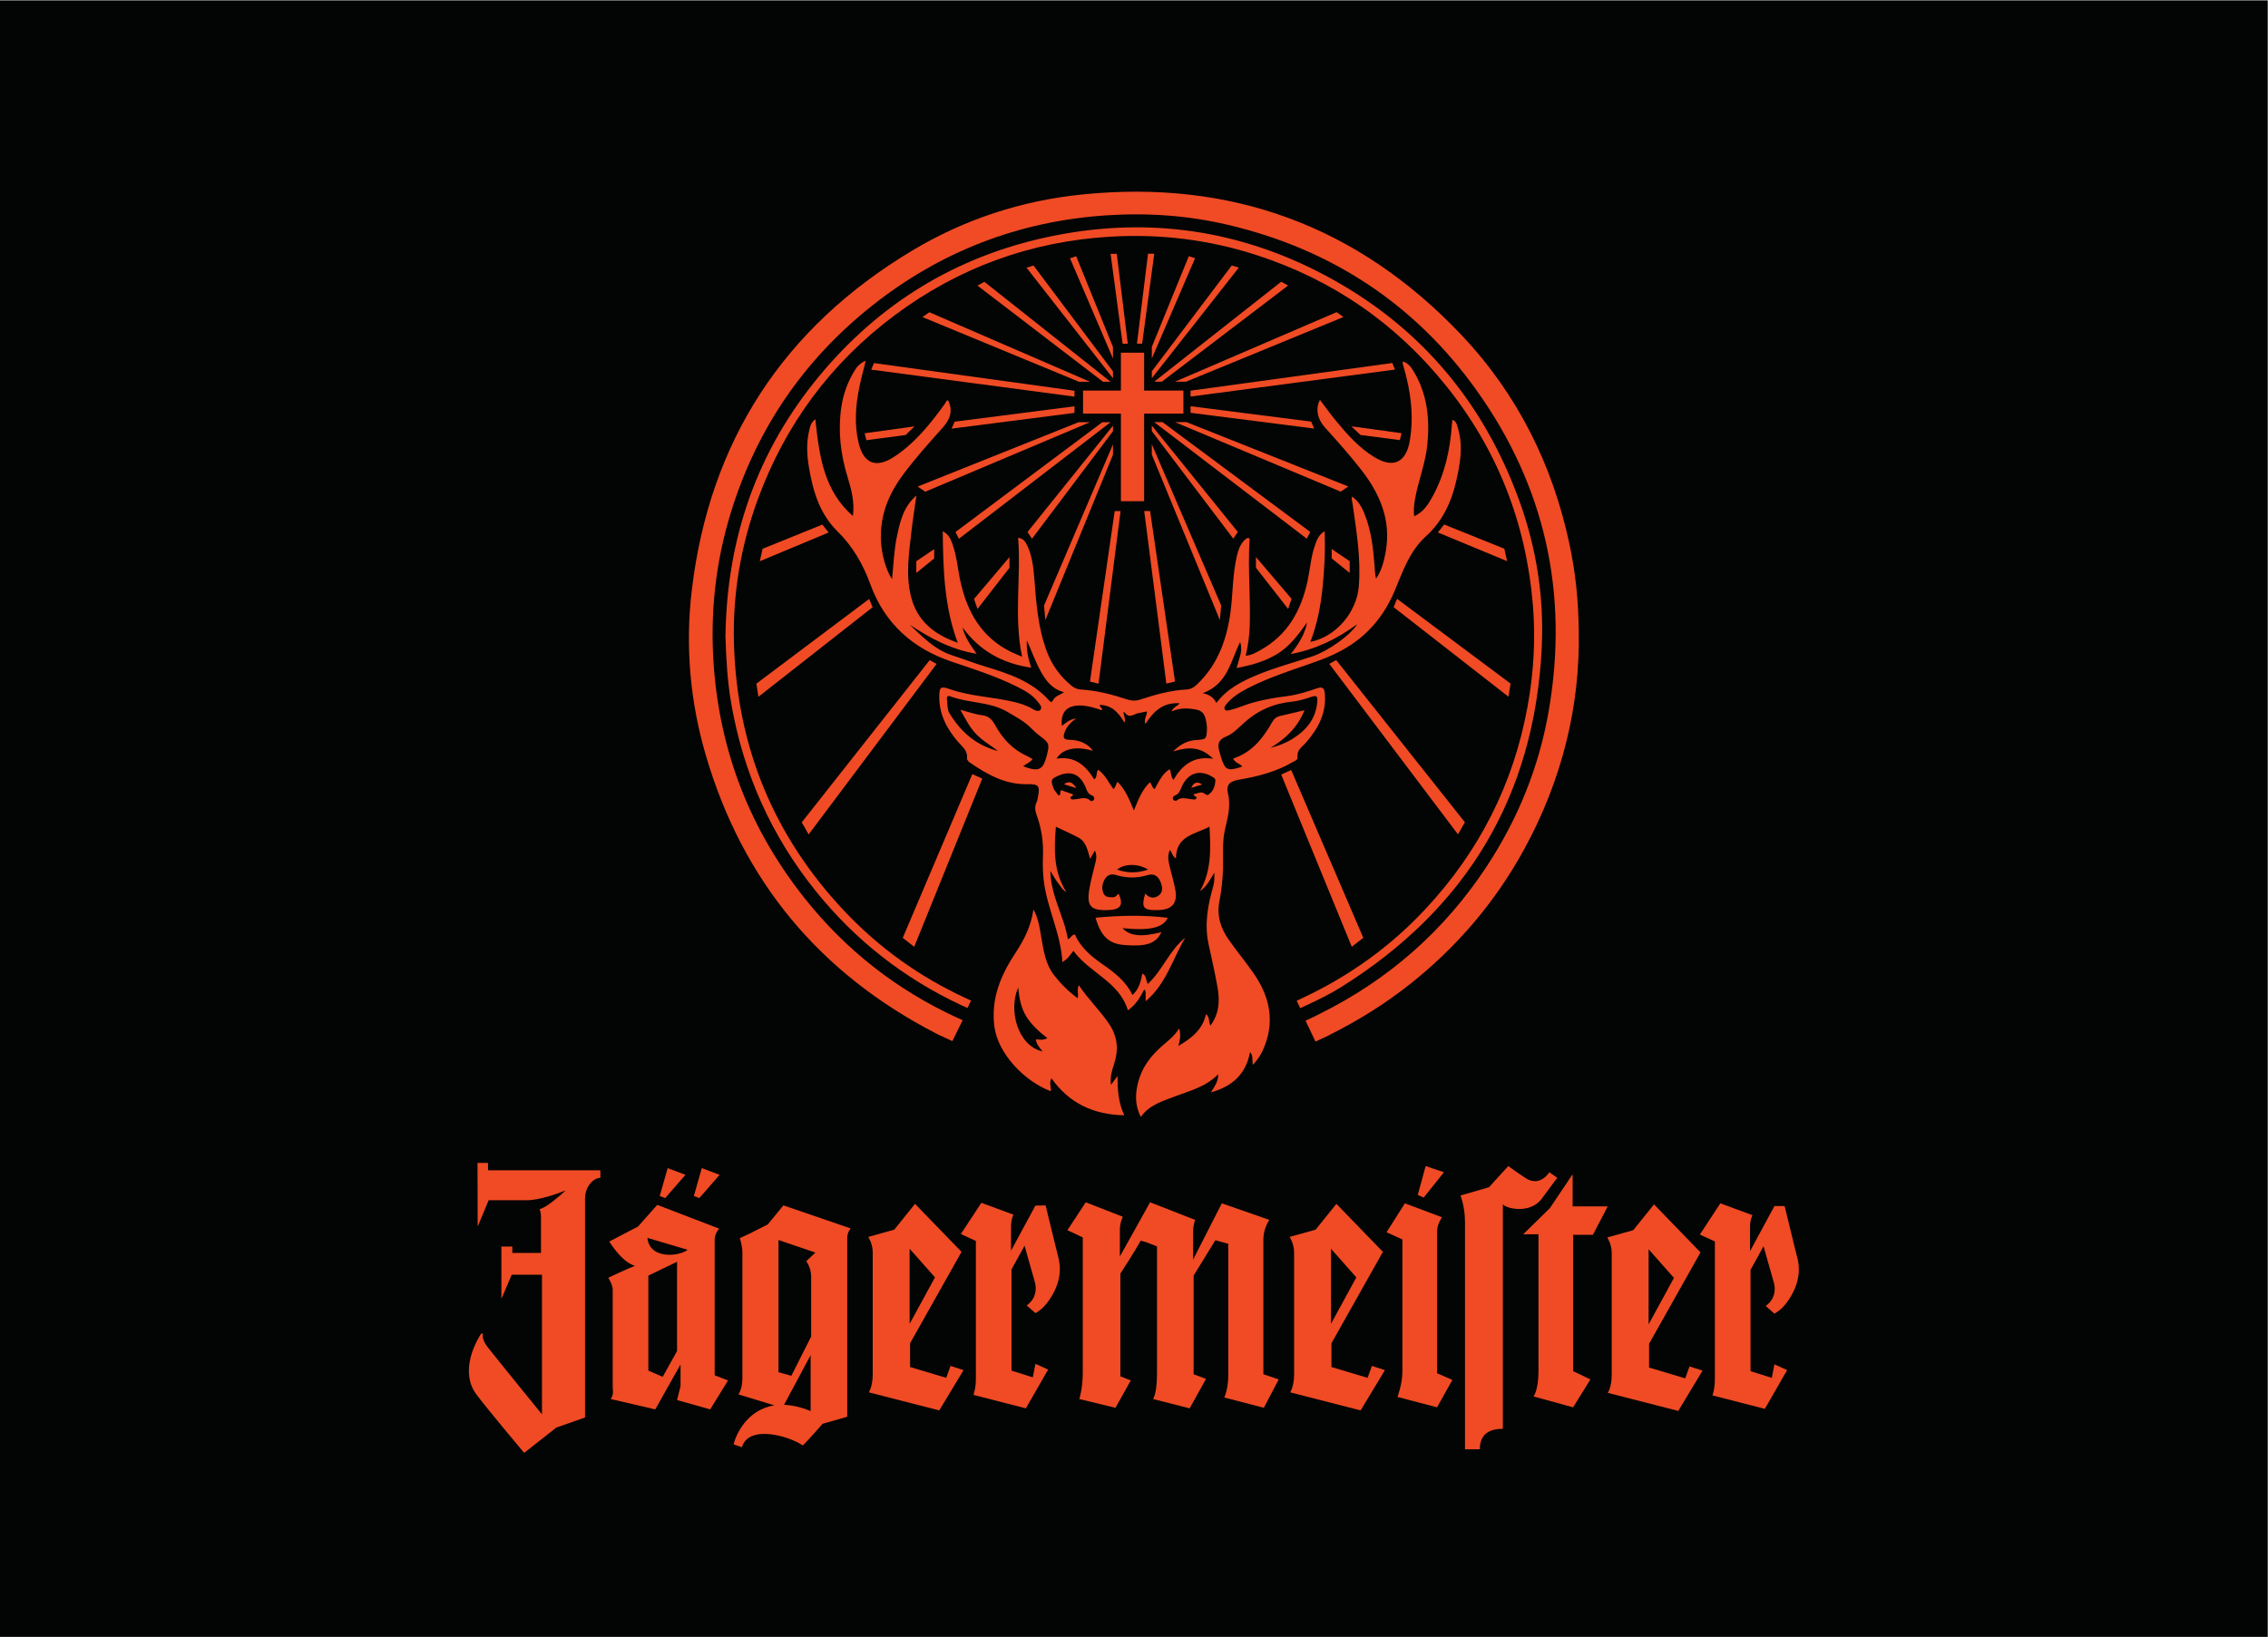 <?xml version="1.0" encoding="UTF-8" standalone="no"?><!DOCTYPE svg PUBLIC "-//W3C//DTD SVG 1.1//EN" "http://www.w3.org/Graphics/SVG/1.1/DTD/svg11.dtd"><svg width="100%" height="100%" viewBox="0 0 4945 3570" version="1.1" xmlns="http://www.w3.org/2000/svg" xmlns:xlink="http://www.w3.org/1999/xlink" xml:space="preserve" xmlns:serif="http://www.serif.com/" style="fill-rule:evenodd;clip-rule:evenodd;stroke-linejoin:round;stroke-miterlimit:1.414;"><g><rect x="0" y="0.751" width="4944.42" height="3569.25" style="fill:#030404;fill-rule:nonzero;"/><path d="M3378.12,2556.69c-18.37,25.93 -38.8,20.35 -48.54,14.67c-9.75,-5.57 -41.04,-28.17 -41.04,-28.17l-42.08,46.17l-62.03,18c0,0 9.74,24.85 9.74,57.52c0,32.59 0,495.91 0,495.91l32.28,0c0,-37.79 27.6,-44.58 50.27,-44.58c0,-32.46 0,-434.77 0,-489.8c0.48,0.59 1.23,1.36 2.31,2.19c0.11,0.08 0.21,0.17 0.33,0.25c0.38,0.28 0.8,0.56 1.26,0.85c13.45,8.16 58.35,15.64 81.37,-15.89c29.37,-40.2 33.41,-44.92 33.41,-44.92l-17.28,-12.2Z" style="fill:#f04b24;fill-rule:nonzero;"/><path d="M1494.57,2562.27l-38.89,-14.58l-17.24,60.76l11.9,4.59l44.23,-50.77Z" style="fill:#f04b24;fill-rule:nonzero;"/><path d="M1568.98,2562.27l-38.81,-14.58l-17.32,60.76l11.89,4.59l44.24,-50.77Z" style="fill:#f04b24;fill-rule:nonzero;"/><path d="M1411.62,2699.79c0,0 66.77,20.01 87.61,26.01c-18.75,15.04 -83.44,21.04 -87.61,-26.01Zm64.58,246.79l-31.29,56.26l-31.3,-13.5l0,-207.21l62.59,-30.22l0,194.67Zm82,-242.12c0,-9 3.19,-16.92 9.74,-24.84l-134.93,-51.76l-41.99,47.25l-62.6,32.68c0,0 26.99,45.09 56.04,52.92c-15.09,5.68 -58.19,25.93 -58.19,25.93c0,0 9.66,15.75 9.66,25.92c0,10.08 0,203.78 0,212.88c0,8.99 3.27,13.49 -4.32,25.83l97.09,22.59l55.09,-98.03l0,47.35l-7.59,30.33l72.25,20.35l38.89,-63.1l-29.14,-11.25c0,0 0,-286.05 0,-295.05Z" style="fill:#f04b24;fill-rule:nonzero;"/><path d="M1983.26,2723.5l55.25,62.41l-0.73,1.39l-54.52,100.03l0,-163.83Zm79.84,281.59l-78.8,-23.58l0,-51.84l112.17,-199.38l-101.4,-104.68l-45.26,56.26l-56.69,15.84c0,0 9.74,14.66 9.74,33.75c0,19.17 0,238.79 0,265.79c0,27.1 -8.62,39.43 -8.62,39.43l153.68,39.43l52.94,-87.85l-28.34,-9.21l-9.42,26.04Z" style="fill:#f04b24;fill-rule:nonzero;"/><path d="M2754.58,2702.21c0,-22.59 12.93,-41.68 12.93,-41.68l-103.55,-36.09l-62.6,122.77c0,0 0,-56.34 0,-64.17c0,-7.93 4.32,-22.51 4.32,-22.51l-98.12,-38.34l-65.87,118.27c0,0 0,-42.75 0,-58.59c0,-15.75 6.46,-28.09 6.46,-28.09l-80.87,-31.59l-39.92,60.85l33.45,15.75c0,0 0,260.13 0,295.05c0,34.92 -7.58,57.43 -7.58,57.43l78.8,19.17l33.46,-59.68l-22.68,-9l0,-224.12c0,0 31.3,-47.96 44.23,-71.64c11.9,2.25 23.71,7.92 35.61,12.42c0,21.33 0,233.74 0,277.67c0,43.92 -8.63,55.18 -8.63,55.18l79.84,20.33l35.62,-64.26l-26.99,-10.08l0,-215.13l47.42,-77.21l28.11,7.83c0,0 0,258.58 0,287.84c0,29.34 -8.71,47.34 -8.71,47.34l86.3,22.51l32.42,-61.93l-33.45,-11.25c0,0 0,-272.55 0,-295.05Z" style="fill:#f04b24;fill-rule:nonzero;"/><path d="M3133.26,2686.37c0,-16.84 10.78,-31.51 10.78,-31.51l-80.97,-30.42l-39.92,63.1l34.58,15.75c0,0 0,259.04 0,287.22c0,28.17 -10.78,56.25 -10.78,56.25l86.31,22.6l33.44,-59.78l-33.44,-14.57c0,0 0,-291.72 0,-308.64Z" style="fill:#f04b24;fill-rule:nonzero;"/><path d="M3148.34,2556.69l-39.92,-13.5l-17.24,63l12.93,5.68l44.23,-55.18Z" style="fill:#f04b24;fill-rule:nonzero;"/><path d="M3473.06,2693.06l32.32,-61.93l-76.56,0l0,-70.07l-49.39,73.66l-48.72,47.82l-9.75,9.33l5.38,0.11l28.07,0c0,0 0,256.85 0,298.53c0,41.67 -10.78,55.17 -10.78,55.17l86.31,23.68l37.68,-60.85l-37.68,-18l0,-297.45l43.12,0Z" style="fill:#f04b24;fill-rule:nonzero;"/><path d="M1768.57,2784.39c0,20.25 0,130.6 0,130.6l-43.19,85.6l-28.02,-7.83l0,-288.31l80.47,27.39l-20.03,18.79c0,0 10.77,13.5 10.77,33.76Zm-1.12,293.17c-21.82,-8.96 -41.06,-13.05 -58,-13.61l58,-108.37c0,0 0,71.31 0,121.98Zm-93.36,-407.21l-39.86,20.23l-21.19,9.8c0,0 5.6,16.41 5.6,31.08c0,14.67 0,251.12 0,274.8c0,23.67 -8.71,34.92 -8.71,34.92l78.59,23.94c-61.24,9.34 -84.92,66.59 -88.94,84.98l17.95,6.36c15.01,-50.44 103.71,-24.19 132.85,-3.85c14.05,-13.6 43.06,-47.24 43.06,-47.24l53.85,-15.48c0,0 0,-377.94 0,-390.36c0,-12.42 7.59,-20.25 7.59,-20.25l-146.75,-50.34l-34.04,41.41Z" style="fill:#f04b24;fill-rule:nonzero;"/><path d="M2238.5,2847.11l19.14,16.82c6.84,-3.91 12.69,-8.44 17.72,-13.45l0,0.04c0,0 0.42,-0.41 1.16,-1.21c2.14,-2.22 4.12,-4.55 5.94,-6.95c0.06,-0.08 0.12,-0.16 0.18,-0.23c0.15,-0.2 0.31,-0.39 0.45,-0.59c12.75,-16.33 35.76,-53.36 24.94,-97.41c0,0 -7.72,-29.93 -28.21,-114.93l-22.18,0.07l-53.23,98.5c0,0 0,-35.73 0,-52.66c0,-16.83 5.35,-25.91 5.35,-25.91l-70.1,-25.84l-42.07,64.18l-1.37,2.02l-1.14,1.9l32.69,15.05c0,0 0,279.5 0,300.83c0,21.42 -5.35,34.93 -5.35,34.93l114.32,29.33l48.54,-84.51l-27.64,-12.54l-5.8,29.46l-46.39,-14.67l0,-220.7l28.49,-51.87c0,0 10.02,36.36 22.05,78.09c10.26,35.63 -17.49,52.25 -17.49,52.25Z" style="fill:#f04b24;fill-rule:nonzero;"/><path d="M1063.94,2536.29l-22.8,0l0.37,138.88l23.92,-57.45l84.35,0c0,0 28.69,0.61 83.73,-21.45l-13.02,11.56c-19.05,15.9 -30.53,24.96 -44.16,29.6c2.16,3.43 3.19,10.18 3.19,16.93c0,6.76 0,78.26 0,78.26l-62.52,0l-0.01,-13.94l-23.78,0l0,114.1l22.54,-52.63l65.93,0l0,304.53c0,0 -106.34,-130.82 -112.21,-138.79c-5.4,-7.33 -20.12,-22.39 -16.41,-37.32l-3.91,-0.06c-28.03,43.94 -37.93,95.98 -10.941,132.09c26.991,36.02 104.671,128.14 104.671,128.14l70.1,-55.2l62.59,-22.03c0,0 0,-454.6 0,-478.29c0,-23.68 17.21,-44.34 33.42,-44.34l0,-16.52l-244.88,0l-0.17,-16.07Z" style="fill:#f04b24;fill-rule:nonzero;"/><path d="M2901.98,2723.5l55.25,62.41l-0.73,1.39l-54.52,100.03l0,-163.83Zm79.84,281.59l-78.8,-23.58l0,-51.84l112.17,-199.38l-101.39,-104.68l-45.27,56.26l-56.69,15.84c0,0 9.74,14.66 9.74,33.75c0,19.17 0,238.79 0,265.79c0,27.1 -8.62,39.43 -8.62,39.43l153.69,39.43l52.94,-87.85l-28.35,-9.21l-9.42,26.04Z" style="fill:#f04b24;fill-rule:nonzero;"/><path d="M3594.5,2724.63l55.25,62.4l-0.73,1.39l-54.52,100.04l0,-163.83Zm79.84,281.58l-78.8,-23.58l0,-51.84l112.17,-199.37l-101.39,-104.69l-45.27,56.26l-56.69,15.84c0,0 9.74,14.67 9.74,33.75c0,19.17 0,238.8 0,265.8c0,27.09 -8.62,39.42 -8.62,39.42l153.69,39.43l52.94,-87.85l-28.35,-9.21l-9.42,26.04Z" style="fill:#f04b24;fill-rule:nonzero;"/><path d="M3863.08,3005.13l-46.39,-14.67l0,-220.7l28.49,-51.86c0,0 10.02,36.36 22.05,78.09c10.27,35.62 -17.49,52.24 -17.49,52.24l19.14,16.82c6.84,-3.91 12.69,-8.44 17.72,-13.45l0,0.05c0,0 0.42,-0.42 1.16,-1.21c2.14,-2.23 4.12,-4.55 5.94,-6.96c0.06,-0.07 0.12,-0.15 0.19,-0.23c0.14,-0.19 0.3,-0.38 0.45,-0.58c12.75,-16.34 35.75,-53.36 24.93,-97.41c0,0 -7.71,-29.94 -28.21,-114.93l-22.18,0.07l-53.23,98.49c0,0 0,-35.73 0,-52.65c0,-16.83 5.35,-25.92 5.35,-25.92l-70.09,-25.84l-42.08,64.18l-1.37,2.02l-1.14,1.9l32.69,15.06c0,0 0,279.49 0,300.82c0,21.43 -5.35,34.93 -5.35,34.93l114.33,29.34l48.54,-84.52l-27.65,-12.53l-5.8,29.45Z" style="fill:#f04b24;fill-rule:nonzero;"/><path d="M2673.19,1606.45c15.23,-6.11 26.85,-18.81 39.03,-29.82c29.99,-27.12 64.74,-42.46 105.11,-46.39c14.11,-1.38 28.12,-5.8 41.69,-10.3c11.19,-3.71 14.12,-2.28 13.13,10.34c-2.93,37.32 -23.67,62.07 -53.76,80.94c-14.78,9.27 -30.86,15.55 -48.4,19.78c33.01,-19.41 59.16,-44.79 74.31,-81.96c-18.81,4.42 -36.18,8.53 -53.56,12.57c-7.97,1.85 -13.08,6.38 -17.24,13.74c-19.86,35.14 -44.23,65.84 -84.77,79c3.84,9.34 13.31,10.38 20.02,17.1c-2.58,1.08 -4.14,1.9 -5.8,2.39c-26.4,7.85 -31.53,5.29 -40.15,-20.25c-1.47,-4.36 -2.3,-8.93 -3.7,-13.32c-4.86,-15.27 -3.7,-26.68 14.09,-33.82Zm-20.98,-73.43c-6.36,-11.57 -15.12,-18.25 -29.88,-21.25c55.07,-20.03 61.01,-71.03 81.57,-111.54c2.68,8.27 3.29,17.17 0.9,26.67c-2.35,9.34 -5.27,18.54 -8.61,30.12c32.94,-6.32 63.29,-14.76 90.32,-31.79c26.78,-16.88 45.1,-42.34 63.41,-67.69c-4.96,25.76 -18.42,47.17 -35.75,68.98c54.53,-10.24 100.51,-32.63 144.95,-65.17c-15.01,24.39 -63.6,58.72 -98.02,70.27c-40.29,13.52 -81.69,24.33 -120.78,40.69c-32.29,13.52 -64.6,29.5 -88.11,60.71Zm-16.1,199.31c-1.68,1.34 -3.47,2.49 -5.53,1.2c-10.17,-6.38 -10.14,-6.4 -22.41,-2.76c-1.92,0.57 -3.9,0.96 -5.66,1.39c-0.65,5.18 8.14,4.06 5.99,8.95c-1.67,3.78 -6.47,2.3 -9.85,2.07c-11.43,-0.77 -23.16,-6.29 -33.81,3.17c-0.98,0.87 -5.58,-0.41 -6.66,-1.97c-2.51,-3.62 -0.18,-7.95 2.96,-9.03c10.24,-3.52 12.11,-12.37 15.99,-20.73c14.24,-30.71 41.63,-37.46 69.63,-18.14c2.59,1.78 3.23,3.51 3.12,6.14c-0.47,11.81 -4.25,22.08 -13.77,29.71Zm-85.89,-54.71c-16.64,10.18 -23.58,27.63 -32.66,43.36c-6.44,-3.04 -5.41,-10.06 -10.3,-14.9c-17.57,16.4 -25.24,38.41 -35.03,61.38c-9.77,-23.27 -18.29,-45.17 -35.69,-62.45c-3.67,5.29 -3.46,11.54 -9.04,15.88c-10.42,-14.38 -17.86,-31.36 -33.27,-42.17c-4.98,6.72 -0.95,15.48 -8.41,21.21c-18.54,-30.31 -42.55,-51.79 -82.14,-45.21c11.57,-19.97 39.41,-29.1 79.05,-17.17c-8.55,-13.71 -27.42,-23.81 -50.32,-24c-14.54,-0.11 -15.13,-5.83 -11,-16.84c4.37,-11.65 11.93,-20.69 25.05,-29.67c-15.01,1.59 -22.35,10.02 -31.3,16.09c-4.62,-43.4 28.08,-55.73 87.05,-34.03c2.97,-5.45 -5.69,-6.86 -4.26,-11.82c22.5,0.58 39.25,12.73 53.61,38.85c3.53,-7.13 -1.99,-16.51 -1.91,-23.39c1.21,-0.26 3.18,1.87 3.41,2.18c9.58,12.75 19.45,2.09 29.15,0.38c5.95,-1.04 11.85,-2.32 18.68,-3.68c-0.35,9.45 -7.24,16.87 -3.61,27.42c17.44,-26.94 37.98,-47.85 74.96,-45.21c-6.57,7.31 -14.61,8.88 -17.85,17.91c18.36,-8.38 35.72,-7.6 53.76,-4.17c12.19,2.33 17.63,9.11 20.31,19.85c2,7.99 3.47,16.03 3.07,24.39c-0.95,19.91 -2.09,20.88 -21.9,22c-19.1,1.08 -35.49,8.46 -51.75,25.13c32.27,-10.23 59.97,-11.26 87.22,15.95c-43.23,-6.83 -67.81,14.19 -86.65,46.06c-6.45,-7.75 -4.19,-16.28 -8.23,-23.33Zm-114.84,219.01c17.11,-13.3 45.09,-13.72 67.78,-0.24c-23.33,8.48 -45.58,8 -67.78,0.24Zm-50.01,-152.95c-1.39,3.18 -6.35,4.42 -7.92,2.83c-10.5,-10.64 -22.26,-3.59 -33.55,-3.34c-3.35,0.08 -7.93,1.82 -9.75,-2.3c-2.17,-4.92 7.1,-2.5 4.69,-8.77c-6.55,-2.24 -13.77,-4.73 -21.01,-7.19c-2.19,-0.74 -5.43,-3.01 -5.67,1.41c-0.96,17.52 -8.03,2.99 -9.74,1.25c-4.63,-4.73 -6.66,-11.15 -8.49,-17.73c-2.75,-9.96 2.15,-12.5 10.16,-16.42c28.04,-13.7 49.65,-6.8 62.19,21.94c3.47,7.94 5.08,16.49 15.07,19.59c2.85,0.89 5.7,4.87 4.02,8.73Zm-97.62,-215.56c-37.82,-42.75 -89.5,-59.22 -141.68,-75.05c-23.51,-7.13 -46.42,-16.19 -69.82,-23.72c-38.07,-12.26 -64.71,-40.35 -92.76,-66.84c44.51,29.53 90.85,54.39 145.8,63.4c-12.81,-18.34 -25.61,-35.46 -30.59,-57.53c36.91,50.98 87.08,78.66 149.86,87.89c-7.07,-19.86 -10.85,-39.11 -9.63,-59.53c9.79,21.52 17.53,43.84 28.67,64.71c11.73,21.97 25.25,41.22 52.34,48.18c-9.13,6.59 -19.7,8.39 -24.27,18c-2.28,4.78 -4.74,4.09 -7.92,0.49Zm-5.46,119.91c-8.2,31.76 -17.36,36.04 -51.53,23.19c7.27,-6.02 15.15,-8.14 20.53,-15.61c-3.98,-2.25 -7.59,-4.68 -11.5,-6.43c-31.34,-14.05 -53.52,-37.69 -69.76,-67.24c-6.45,-11.72 -13.55,-20.21 -28.47,-21.98c-15.04,-1.8 -29.65,-7.24 -47.76,-11.94c11.05,19.59 19.76,37.09 33.2,51.62c13.51,14.61 30.85,24.58 49.14,38.35c-49.67,-12.8 -81.961,-43.05 -106.12,-82.51c-5.19,-8.48 -3.95,-20.94 -5.5,-31.59c-0.76,-5.2 2.879,-6.84 6.639,-5.41c41.081,15.62 87.461,11.26 126.681,34.84c18.08,10.87 36.68,20.43 51.46,35.9c5.31,5.56 11.13,10.74 17.28,15.34c21.27,15.86 22.25,18.18 15.71,43.47Zm396.36,400.95c-17.28,-24.75 -26.04,-51.53 -20.02,-82.92c4.63,-24.08 7.46,-48.71 7.95,-73.47c0.55,-27.25 -1.85,-55.29 3.86,-81.5c5.74,-26.41 13.62,-50.85 7.24,-78.83c-4.91,-21.52 3.12,-28.19 24.86,-31.96c40.11,-6.94 79.3,-16.85 114.9,-37.58c4.74,-2.76 12.5,-4.98 11.65,-11.07c-2.22,-15.85 9.84,-22.26 18.01,-31.62c27.16,-31.13 45.76,-65.6 41.24,-108.84c-1.11,-10.64 -5.33,-13.85 -16.15,-10.18c-20.87,7.08 -41.91,14 -63.89,16.93c-34.66,4.61 -69.06,10.12 -101.87,22.96c-7.61,2.98 -15.5,5.43 -23.44,7.39c-4.2,1.04 -10.21,3.25 -12.7,-1.24c-2.24,-4.03 1.52,-8.8 4.49,-12.29c11.84,-13.96 26.91,-23.74 42.91,-32.17c34.12,-17.99 70.22,-31.16 106.54,-43.86c34.8,-12.17 70.17,-22.93 102.67,-41c52.81,-29.34 89.68,-72.1 113.32,-127.8c18.11,-42.69 32.62,-87.53 69.01,-120.48c34.51,-31.25 54.36,-71.8 64.92,-116.82c9.18,-39.17 16.69,-78.572 4.64,-118.579c-2.06,-6.831 -2.85,-15.007 -12.06,-18.463c-0.46,3.924 -0.95,6.95 -1.15,9.996c-3.63,55.4 -15.48,108.666 -42.34,157.746c-9.27,16.94 -19.75,33.38 -39.86,42.71c-1.4,-12.54 -0.59,-23.52 1.28,-34.55c6.95,-41.03 23.24,-80.01 27.39,-121.592c5.63,-56.31 -0.04,-110.816 -30.16,-160.462c-5.4,-8.896 -11.7,-17.53 -22.83,-20.925c-0.46,1.922 -1.05,2.97 -0.86,3.845c0.66,2.966 1.58,5.877 2.43,8.799c15.28,52.377 22.34,105.377 13.23,159.834c-7.96,47.591 -35.71,61.051 -76.52,36.489c-34.08,-20.519 -59.91,-49.915 -84.83,-80.119c-11.95,-14.487 -22.87,-29.823 -34.58,-45.187c-10.07,19.289 -5.9,41.571 10.79,60.029c26.92,29.775 53.6,59.75 78.38,91.359c41.52,52.98 66.62,110.9 54.12,180.09c-3.73,20.62 -8.68,40.82 -21.09,58.47c-2.19,-11.04 -2.81,-21.75 -3.56,-32.46c-2.41,-34.42 -6.81,-68.53 -18.54,-101.17c-6.18,-17.2 -13.44,-34.05 -30.15,-45.45c-0.35,2.72 -0.84,4.27 -0.68,5.74c0.29,2.53 1.12,5 1.48,7.52c8.6,60.54 18.9,120.9 13.98,182.54c-4.52,56.76 -50.49,110.63 -105.63,121.03c15.06,-38.59 22.48,-78.19 26.61,-118.47c4.12,-40.09 6.17,-80.23 4.49,-122.82c-13.88,8.53 -17.46,20.48 -21.42,31.86c-8.48,24.36 -10.19,50.17 -15.48,75.22c-13.76,65.24 -43.39,119.62 -104.02,152.76c-9.42,5.14 -18.98,10.93 -31.16,11.73c5.15,-21.96 7.95,-42.71 8.72,-63.78c2.24,-61.79 -4.3,-123.54 -0.45,-185.32c0.18,-2.83 1.42,-7.13 -2.52,-7.69c-2.36,-0.33 -5.62,2.06 -7.7,4.04c-9.73,9.21 -14,21.33 -17.02,33.94c-10.62,44.24 -8.46,89.97 -15.74,134.62c-9.22,56.59 -29.6,107.59 -72.43,147.7c-6.22,5.83 -12.62,9.57 -21.61,10.06c-34.54,1.91 -67.72,10.96 -100.31,21.77c-11.01,3.65 -20.44,3.07 -30.97,-0.44c-32.21,-10.72 -65.01,-19.14 -99.06,-21.14c-8.22,-0.48 -14.79,-3.41 -20.88,-8.46c-24.22,-20.1 -42.26,-44.37 -53.46,-74.12c-19.67,-52.26 -23.37,-107.06 -27.69,-161.84c-1.9,-24.11 -4.86,-48.02 -15.44,-70.18c-3.71,-7.75 -8.3,-15 -19.62,-16.42c6.72,86.36 -9.79,172.13 8.59,259.47c-10.93,-4.82 -19.03,-7.93 -26.71,-11.86c-62.23,-31.76 -92.91,-85.95 -107.52,-151.58c-6.12,-27.5 -7.92,-55.92 -17.69,-82.63c-3.82,-10.43 -7.83,-20.79 -21.07,-27.62c1.06,83.03 2.909,163.67 32.74,243.22c-52.12,-18.24 -89.02,-48.06 -102.14,-101.56c-11.68,-47.61 -4.01,-95.18 1.36,-142.66c2.78,-24.49 6.71,-48.86 10.64,-77.02c-28.56,25.06 -35.33,56.33 -42.06,87.14c-6.71,30.73 -7.73,62.36 -10.98,95.37c-13.45,-19.27 -22.46,-53.88 -24.09,-80.4c-3.39,-55.07 14.96,-102.73 47.07,-146.18c27.26,-36.876 57.93,-70.843 88.409,-105c17.431,-19.531 20.671,-39.382 10.621,-58.599c-4.391,0.581 -4.911,4.851 -6.861,7.561c-31.359,43.585 -64.739,85.334 -110.129,115.391c-39.76,26.327 -67.43,15.477 -78.22,-30.752c-9.29,-39.78 -6.38,-79.747 1.52,-119.378c3.84,-19.24 9.17,-38.184 14.27,-59.09c-12.66,5.258 -19.64,13.684 -25.1,22.811c-14.6,24.375 -24.11,50.706 -28.22,78.969c-7.53,51.871 -1.55,102.33 13.75,152.237c8.34,27.23 15.61,54.97 11.59,84.66c-63.64,-55.32 -73.64,-132.088 -81.91,-211.006c-10.32,7.503 -11.8,17.351 -13.85,26.477c-5.73,25.413 -4.61,50.951 -0.42,76.509c8.61,52.52 23.31,102.96 62.33,141.33c33.51,32.94 55.9,71.79 71.67,115.16c31.4,86.3 92.66,140.83 178.669,169.66c47.601,15.95 95.461,31.37 140.591,53.76c17.04,8.45 33.89,17.54 45.85,33.08c3.95,5.14 10.57,11.75 6.22,17.35c-4.4,5.68 -12.56,1.52 -18.27,-1.89c-13.4,-8.02 -27.96,-12.24 -43.09,-15.69c-45.44,-10.38 -92.65,-11.54 -137.09,-27.28c-19.22,-6.81 -22.14,-4.37 -22.38,16.16c-0.46,38.6 16.36,70.45 40.73,98.83c9.22,10.73 21.73,19.06 19.65,36.09c-0.33,2.7 2.83,6.89 5.52,8.73c38.07,26.11 77.58,48.71 125.91,47.69c25.1,-0.53 28.36,3.33 23.14,28.56c-0.72,3.51 -1.08,7.28 -2.64,10.42c-4.7,9.47 -3.63,18.34 -0.08,28.09c10.66,29.23 15.18,59.45 13.81,90.72c-0.74,16.92 -0.28,34.06 1.58,50.88c6.74,60.84 37.31,116.02 40.81,179.36c11.64,-6.789 17.17,-15.96 24,-24.63c35.43,48.46 99.88,67.31 118.9,129.75c18.2,-12.87 26.79,-28.87 35.66,-45.64c1.5,2.65 2.83,3.94 2.88,5.28c0.23,6.06 0.1,12.12 0.1,20.57c45.02,-37.88 58.77,-92.45 86.3,-138.45c-34.46,27.341 -49.09,70.57 -81.58,100.81c-4.9,-7.84 -2.29,-18.52 -12.01,-22.65c-3.19,17.37 -7.16,33.75 -21.45,46.72c-14.56,-30.41 -39.94,-49.51 -66.25,-67.77c-24.68,-17.12 -47.08,-36.47 -59.41,-64.38c-7.28,0.73 -8.39,8.22 -15.18,10.55c-7.97,-49.74 -37.07,-93.65 -38.31,-148.99c6.96,10.95 11.27,19.09 16.9,26.18c5.34,6.73 9.03,15.18 17.94,19.38c-28.17,-44.08 -26.77,-92.36 -22.68,-141.94c16.91,8.07 33.33,15.18 49.06,23.6c17.44,9.34 19.98,28.11 25.67,46.38c3.76,-6.68 6.7,-11.89 10.23,-18.17c4,8.59 3.68,15.74 2.05,22.83c-4.37,18.98 -9.73,37.76 -13.31,56.87c-7.84,41.83 1.11,52.05 42.37,50.14c25.57,-1.19 31.7,-11.78 20.63,-35.84c-3.75,3.3 -6.27,7.98 -12.49,7.95c-7.99,-0.03 -16.26,0.21 -20.18,-8c-5,-10.47 -3.03,-21.42 2.44,-31.1c5.07,-8.99 14.01,-12.68 23.88,-9.61c23.71,7.37 47.01,7.49 70.81,0.14c12,-3.7 21.4,2.26 26.19,13.42c4.56,10.61 7.8,22.86 -2.97,31.19c-9.73,7.54 -20.79,6.12 -29.57,-4.2c-9.07,30.95 -4.58,36.81 26.81,36.17c1.03,-0.02 2.06,-0.08 3.09,-0.11c28.27,-0.97 40.64,-14.9 35.93,-42.67c-2.99,-17.64 -8.51,-34.84 -12.55,-52.32c-2.67,-11.49 -5.55,-23.16 0.59,-36.09c5.08,6.36 5.22,14.08 13.14,18.55c-0.13,-49.89 42.22,-52.71 73.11,-69.32c2.82,49.05 4.31,96.68 -20.87,140.75c15.34,-10.31 22.51,-25.9 31.39,-40.54c0.27,10.38 0.36,20.37 -2.5,30.3c-11.91,41.3 -19.42,82.95 -10,126.03c6.9,31.551 14.07,63.08 19.63,94.88c5,28.69 3.49,56.83 -15.73,82.5c-4.19,-8.59 -0.95,-18.07 -9.53,-25.12c-7.49,33.66 -31.09,52.43 -60.29,69.49c3.69,-13.4 5.74,-24.6 1.81,-38.26c-10.74,17.15 -24.94,27.5 -38.06,38.99c-23.63,20.71 -42.16,45.06 -50.72,75.72c-7.28,26.02 -8.47,51.93 5.08,78.33c17.96,-25.27 44.44,-33.26 69.73,-43.01c34.27,-13.21 70.9,-21.49 99.02,-50.01c0.49,15.91 -8.13,26.69 -15.92,39.49c47.08,-13.01 76.57,-40.18 85.33,-88.07c7.29,8.38 4.29,17.14 6.07,27.91c13.52,-13.77 21.26,-28.57 27.04,-44.39c20.71,-56.74 7.47,-108.2 -25.82,-155.86c-17.37,-24.85 -36.79,-48.269 -54.14,-73.13Z" style="fill:#f04b24;fill-rule:nonzero;"/><path d="M3442.17,1376.82c-0.59,-69.19 -7.39,-129.43 -19.95,-188.87c-36.96,-174.79 -114.44,-329.821 -237.47,-459.184c-224.64,-236.191 -500.92,-337.715 -825.56,-304.6c-132.01,13.466 -256.17,54.016 -369.79,122.064c-280.55,168.013 -442.15,415.251 -480.98,740.21c-14.52,121.5 -4.1,242.47 30.37,360.31c80.29,274.47 248.63,476.63 502.7,607.49c1.99,1.03 3.83,1.96 5.61,2.84l-0.01,0l0.15,0.07c3.889,1.93 7.29,3.51 10.31,4.74l19,8.73l0.589,-1.29l21.781,-44.24l-1.1,-0.5l-12.51,-5.65c-130.64,-60.4 -241.14,-146.97 -330.65,-259.56c-118.65,-149.22 -185.15,-319.11 -198.61,-509.68c-8.06,-114.13 4.41,-225.86 38.37,-334.88c56.16,-180.253 158.34,-329.95 306,-447.305c149.17,-118.564 319.36,-184.715 510.11,-197.746c90.03,-6.15 178.97,-0.062 266.5,20.509c225.63,53.028 408.35,172.942 542.83,361.587c149.13,209.205 200.47,442.345 157.35,695.955c-21.03,123.71 -67.03,237.54 -135.91,342.15c-92,139.69 -213.35,246.4 -363.07,320.83c-4.61,2.29 -8.43,4.19 -11.69,5.92l-0.01,-0.01l-18.83,9.01l-1.07,0.49l20.94,44.24l0.56,1.3l12.49,-5.82c1.62,-0.61 3.33,-1.36 5.21,-2.27c1.44,-0.7 2.86,-1.44 4.3,-2.15l7.11,-3.3l-0.13,-0.19c62.61,-31.22 121.79,-67.82 176.73,-111.33c102.95,-81.53 186.67,-179.62 249.58,-294.79c82.19,-150.46 121.96,-311.75 118.75,-475.08Z" style="fill:#f04b24;fill-rule:nonzero;"/><path d="M2847.33,2193.04c26.61,-12.2 52.9,-25.19 77.66,-40.71c272.66,-170.9 420.41,-416.09 436.47,-738.43c5.45,-109.45 -11,-216.6 -48.03,-319.57c-81.18,-225.708 -228.23,-395.147 -442.74,-503.376c-186.55,-94.124 -383.51,-117.75 -587.47,-73.808c-200.25,43.141 -366.09,145.044 -496.79,302.729c-135.99,164.075 -201.76,354.065 -204.69,568.065c1.44,47.8 4.09,97.11 12.52,145.83c26.37,152.36 87.39,289.28 184.43,409.81c86.66,107.64 192.83,190.59 318,249.12l-0.011,0.01l0.361,0.16c0.2,0.1 0.4,0.2 0.6,0.29c1.42,0.66 2.88,1.35 4.34,1.88l7.53,3.32l7.65,-16.13l-12.4,-5.72c-99.55,-46.07 -187.35,-108.74 -262.64,-188.33c-154.93,-163.77 -235.33,-359.05 -241.84,-584.13c-3.13,-108.31 14.84,-213.78 52.23,-315.66c59.89,-163.169 159.49,-297.421 298.59,-401.075c139.27,-103.783 296.3,-160.919 470.32,-171.136c108.55,-6.373 214.43,6.539 317.63,39.956c166.3,53.848 304.48,149.122 414,285.442c111.99,139.397 174.08,298.973 189.07,476.703c6.29,74.58 1.87,148.91 -11.59,222.78c-30.86,169.3 -105.63,316.3 -222.85,441.81c-76.67,82.1 -166.46,146.34 -268.18,193.96c-0.74,0.34 -1.47,0.7 -2.18,1.06l-10.12,4.74l7.73,16.23l12.01,-5.64c0.13,-0.06 0.26,-0.12 0.39,-0.18Z" style="fill:#f04b24;fill-rule:nonzero;"/><path d="M2272.97,2293.15c-53.88,-12.21 -75.02,-89.95 -52.92,-139.42c2.12,23.14 6,44.53 17.8,63.39c11.51,18.41 27.5,32.82 45.73,47.08c-9.37,4.85 -16.49,3.58 -24.77,2.37c0.34,11.39 8.38,18.06 14.16,26.58Zm149.25,72.99c-2.22,-17.48 2.41,-31.94 7.06,-46.23c9.8,-30.12 7.52,-58.46 -10.15,-85.36c-19.72,-30 -46.16,-54.55 -66.79,-85.76c-5.06,9.92 -0.04,18.69 -2.69,28.33c-20.12,-14.7 -36.51,-31.28 -51.06,-49.8c-19.59,-24.95 -23.37,-55.05 -28.55,-84.95c-3.32,-19.16 -5.77,-38.92 -16.8,-58.83c-5.25,36.72 -20.43,66.321 -38.9,94.281c-32.18,48.709 -53.9,99.719 -46.37,160.329c7.4,59.52 65.72,120.42 123.19,141.78c1.09,-8.93 -4.35,-18.11 1.42,-28.13c38.67,54.67 91.79,79.23 158.76,80.65c-12.81,-27.07 -14.75,-54.39 -14.71,-85.73c-6.2,8.35 -9.72,13.09 -14.41,19.42Z" style="fill:#f04b24;fill-rule:nonzero;"/><path d="M2546.14,2001.72c-51.97,-6.46 -104.78,-5.21 -157.48,-0.2c11.97,41.05 28.84,56.91 63.7,59.66c47.65,3.76 68.54,-3.609 79.91,-28.19c-43.84,11.22 -68.45,8.7 -84.92,-8.68c60.47,5.97 88.22,-0.83 98.79,-22.59Z" style="fill:#f04b24;fill-rule:nonzero;"/><path d="M2597.23,1718.36c9.22,-2.83 16.65,-5.12 24.08,-7.4c-10.48,-6.6 -18.37,-5.69 -24.08,7.4Z" style="fill:#f04b24;fill-rule:nonzero;"/><path d="M2319.73,1710.41c8.5,2.68 15.69,4.95 27.13,8.55c-8.32,-12.93 -15.33,-16.68 -27.13,-8.55Z" style="fill:#f04b24;fill-rule:nonzero;"/><path d="M2443.96,851.826l-82.57,0l0,50.238l82.57,0l0,191.056l50.61,0l0,-191.056l85.65,0l0,-50.238l-85.65,0l0,-82.587l-50.61,0l0,82.587Z" style="fill:#f04b24;fill-rule:nonzero;"/><path d="M2494.76,1114.53l48.28,376.36l18.85,-4.52l-54.3,-371.84l-12.83,0Z" style="fill:#f04b24;fill-rule:nonzero;"/><path d="M2972.45,2045.32l-157.2,-365.91l-21.81,9.85l153.87,375.611l25.14,-19.551Z" style="fill:#f04b24;fill-rule:nonzero;"/><path d="M2898.28,1447.9l280.58,371.84l15.09,-26.4l-280.58,-353.73l-15.09,8.29Z" style="fill:#f04b24;fill-rule:nonzero;"/><path d="M3293.51,1490.89l-247.4,-184.78l-7.54,18.1l250.41,195.34l4.53,-28.66Z" style="fill:#f04b24;fill-rule:nonzero;"/><path d="M3148.69,1143.94l-13.58,17.35l150.85,62.6l-6.03,-27.15l-131.24,-52.8Z" style="fill:#f04b24;fill-rule:nonzero;"/><path d="M2903.56,1217.86l39.22,31.68l0,-25.65l-39.22,-26.4l0,20.37Z" style="fill:#f04b24;fill-rule:nonzero;"/><path d="M3052.15,959.909l3.77,-15.085l-109.37,-15.085l19.61,18.856l85.99,11.314Z" style="fill:#f04b24;fill-rule:nonzero;"/><path d="M2595.83,885.993l0,14.33l269.54,34.346l-6.66,-15.149l-262.88,-33.527Z" style="fill:#f04b24;fill-rule:nonzero;"/><path d="M2595.83,852.052l0,12.822l445.76,-58.83l-6.03,-14.331l-439.73,60.339Z" style="fill:#f04b24;fill-rule:nonzero;"/><path d="M2561.89,832.442l24.14,0l343.18,-141.043l-15.09,-10.559l-352.23,151.602Z" style="fill:#f04b24;fill-rule:nonzero;"/><path d="M2516.64,832.442l16.59,0l275.3,-209.679l-15.09,-8.297l-276.8,217.976Z" style="fill:#f04b24;fill-rule:nonzero;"/><path d="M2511.36,809.815l0,15.085l189.69,-241.285l-15.46,-4.598l-174.23,230.798Z" style="fill:#f04b24;fill-rule:nonzero;"/><path d="M2511.36,756.641l0,25.267l94.28,-218.73l-13.58,-4.525l-80.7,197.988Z" style="fill:#f04b24;fill-rule:nonzero;"/><path d="M2478.93,749.476l11.31,0l26.4,-196.103l-13.58,0l-24.13,196.103Z" style="fill:#f04b24;fill-rule:nonzero;"/><path d="M2662.58,1320.44l-151.22,-351.48l0,22.627l148.33,360.673l2.89,-31.82Z" style="fill:#f04b24;fill-rule:nonzero;"/><path d="M2808.53,1327.98l7.54,-21.87l-77.69,-91.27l0,23.38l70.15,89.76Z" style="fill:#f04b24;fill-rule:nonzero;"/><path d="M2698.82,1160.16l-187.46,-231.929l0,12.067l177.66,234.572l9.8,-14.71Z" style="fill:#f04b24;fill-rule:nonzero;"/><path d="M2856.8,1160.16l-322.06,-239.472l-18.1,0l332.62,254.182l7.54,-14.71Z" style="fill:#f04b24;fill-rule:nonzero;"/><path d="M2561.89,920.688l361.28,151.602l16.6,-11.31l-352.8,-140.292l-25.08,0Z" style="fill:#f04b24;fill-rule:nonzero;"/><path d="M2443.18,1114.68l-12.75,0l-53.98,371.84l18.74,4.53l47.99,-376.37Z" style="fill:#f04b24;fill-rule:nonzero;"/><path d="M2141.64,1698.17l-21.67,-9.84l-151.66,357.14l24.99,19.55l148.34,-366.85Z" style="fill:#f04b24;fill-rule:nonzero;"/><path d="M2042.04,1448.06l-15,-8.3l-278.93,353.74l15,26.4l278.93,-371.84Z" style="fill:#f04b24;fill-rule:nonzero;"/><path d="M1653.64,1519.71l248.93,-195.35l-7.49,-18.1l-245.94,184.79l4.5,28.66Z" style="fill:#f04b24;fill-rule:nonzero;"/><path d="M1662.64,1196.89l-6,27.16l149.96,-62.61l-13.5,-17.34l-130.46,52.79Z" style="fill:#f04b24;fill-rule:nonzero;"/><path d="M1997.8,1249.69l38.99,-31.68l0,-20.36l-38.99,26.4l0,25.64Z" style="fill:#f04b24;fill-rule:nonzero;"/><path d="M1889.08,960.062l85.47,-11.313l19.5,-18.856l-108.72,15.085l3.75,15.084Z" style="fill:#f04b24;fill-rule:nonzero;"/><path d="M2081.37,919.674l-6.61,15.149l267.95,-34.346l0,-14.33l-261.34,33.527Z" style="fill:#f04b24;fill-rule:nonzero;"/><path d="M1899.57,806.197l443.14,58.831l0,-12.822l-437.14,-60.34l-6,14.331Z" style="fill:#f04b24;fill-rule:nonzero;"/><path d="M2011.29,691.552l341.16,141.043l24,0l-350.16,-151.602l-15,10.559Z" style="fill:#f04b24;fill-rule:nonzero;"/><path d="M2131.26,622.917l273.68,209.678l16.5,0l-275.18,-217.975l-15,8.297Z" style="fill:#f04b24;fill-rule:nonzero;"/><path d="M2238.11,583.768l188.57,241.285l0,-15.085l-173.2,-230.797l-15.37,4.597Z" style="fill:#f04b24;fill-rule:nonzero;"/><path d="M2332.96,563.332l93.72,218.73l0,-25.267l-80.22,-197.989l-13.5,4.526Z" style="fill:#f04b24;fill-rule:nonzero;"/><path d="M2421.44,553.527l26.24,196.102l11.25,0l-24,-196.102l-13.49,0Z" style="fill:#f04b24;fill-rule:nonzero;"/><path d="M2426.68,991.74l0,-22.627l-150.33,351.477l2.88,31.82l147.45,-360.67Z" style="fill:#f04b24;fill-rule:nonzero;"/><path d="M2200.99,1238.38l0,-23.38l-77.23,91.26l7.5,21.87l69.73,-89.75Z" style="fill:#f04b24;fill-rule:nonzero;"/><path d="M2426.68,940.452l0,-12.068l-186.36,231.926l9.75,14.71l176.61,-234.568Z" style="fill:#f04b24;fill-rule:nonzero;"/><path d="M2403.44,920.841l-320.16,239.469l7.49,14.71l330.67,-254.179l-18,0Z" style="fill:#f04b24;fill-rule:nonzero;"/><path d="M2351.52,920.841l-350.72,140.289l16.49,11.31l359.16,-151.599l-24.93,0Z" style="fill:#f04b24;fill-rule:nonzero;"/></g></svg>